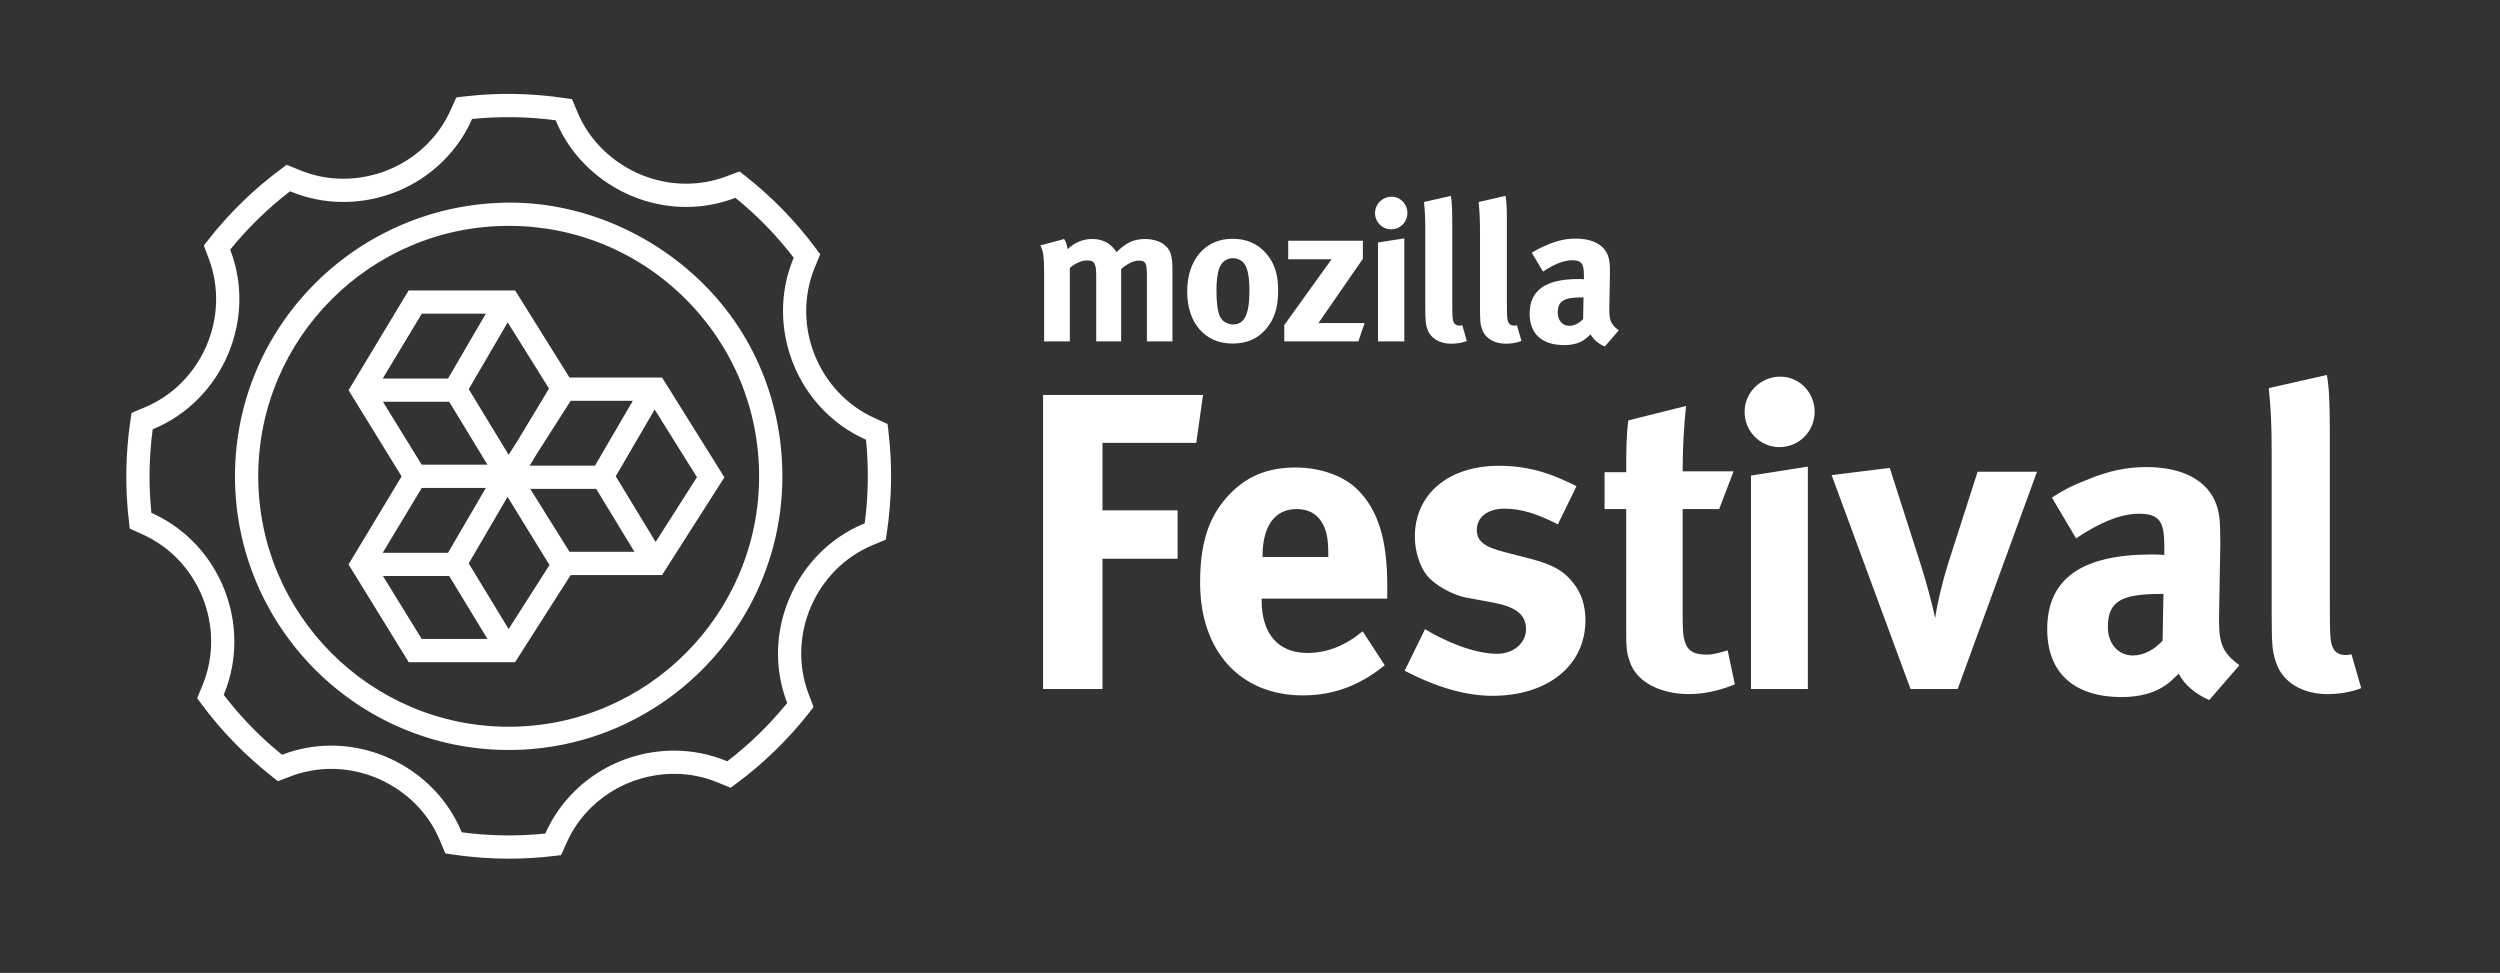 <svg xmlns="http://www.w3.org/2000/svg" width="196.138" height="76.328" viewBox="0 0 196.138 76.328"><rect x="0" y="0" width="196.138" height="76.328" fill="#333333" stroke="none"/><g><g fill="#fff"><path d="M83.487 18.75c.138.213.197.4.275.8.538-.524 1.202-.8 1.924-.8.654 0 1.19.213 1.606.645.11.11.218.25.313.387.72-.74 1.367-1.03 2.232-1.03.617 0 1.204.183 1.56.49.446.386.588.85.588 1.93v5.612H89.98V21.57c0-.942-.11-1.126-.647-1.126-.387 0-.928.264-1.373.664v5.676h-1.956v-5.14c0-.983-.143-1.214-.716-1.214-.383 0-.91.197-1.355.6v5.754h-2.018v-5.508c0-1.14-.08-1.63-.295-2.02l1.867-.505zM99.366 19.92c.63.74.912 1.603.912 2.883 0 1.357-.312 2.283-.99 3.052-.6.68-1.387 1.097-2.603 1.097-2.144 0-3.544-1.604-3.544-4.086s1.416-4.133 3.545-4.133c1.126 0 2.003.387 2.68 1.186zm-3.715 1.14c-.14.42-.214.972-.214 1.76 0 .907.092 1.59.262 1.99.184.43.65.645 1.046.645.895 0 1.28-.8 1.28-2.668 0-1.062-.14-1.758-.416-2.113-.2-.26-.52-.416-.893-.416-.495 0-.894.307-1.064.803zM106.925 18.89v1.415l-3.488 5.043h3.624l-.492 1.436h-5.81v-1.28l3.71-5.165h-3.402v-1.45h5.86zM110.418 16.713c0 .71-.565 1.277-1.278 1.277-.69 0-1.262-.566-1.262-1.277 0-.707.59-1.28 1.297-1.28.69 0 1.243.573 1.243 1.28zm-.243 1.99v8.08h-2.064v-7.757l2.065-.324zM113.937 17.424v6.15c0 1.36.018 1.543.14 1.758.08.14.247.215.417.215.077 0 .12 0 .232-.03l.352 1.235c-.352.137-.783.214-1.23.214-.88 0-1.59-.415-1.836-1.077-.154-.4-.19-.65-.19-1.774v-5.893c0-1.033-.024-1.662-.103-2.373l2.11-.48c.074.43.107.94.107 2.054zM118.222 17.424v6.15c0 1.36.02 1.543.145 1.758.072.14.24.215.414.215.077 0 .124 0 .233-.03l.353 1.235c-.353.137-.788.214-1.233.214-.88 0-1.59-.415-1.836-1.077-.158-.4-.184-.65-.184-1.774v-5.893c0-1.033-.033-1.662-.11-2.373l2.11-.48c.083.43.11.94.11 2.054zM121.463 19.18c.77-.322 1.43-.46 2.155-.46 1.33 0 2.238.49 2.55 1.37.1.324.15.57.14 1.418l-.05 2.652v.14c0 .848.14 1.17.745 1.618l-1.098 1.266c-.482-.2-.914-.558-1.113-.957-.152.156-.323.307-.48.414-.384.28-.94.435-1.59.435-1.756 0-2.713-.895-2.713-2.465 0-1.854 1.282-2.717 3.792-2.717.153 0 .294 0 .465.018v-.32c0-.882-.17-1.175-.93-1.175-.654 0-1.433.322-2.278.893l-.882-1.48c.42-.26.73-.417 1.285-.648zm2.68 4.15c-1.43 0-1.93.26-1.93 1.204 0 .614.39 1.03.913 1.03.385 0 .773-.2 1.076-.54l.035-1.695h-.095z"/></g><g fill="#fff"><path d="M81.833 30.983h12.552l-.533 3.763h-7.357v5.294h5.893v3.795h-5.893v10.22h-4.66V30.984zM106.907 49.528l1.732 2.663c-1.966 1.6-4.03 2.365-6.428 2.365-4.894 0-8.056-3.463-8.056-8.824 0-3.06.632-5.09 2.13-6.757 1.4-1.564 3.097-2.297 5.36-2.297 1.965 0 3.83.666 4.928 1.8 1.564 1.597 2.264 3.894 2.264 7.456v1.03h-9.855v.134c0 2.63 1.3 4.13 3.596 4.13 1.53 0 2.962-.567 4.327-1.698zm-7.856-5.826h5.16v-.2c0-1.265-.133-1.93-.53-2.563-.435-.667-1.067-1-1.966-1-1.697 0-2.663 1.33-2.663 3.696v.066zM123.688 38.14l-1.465 2.997c-1.697-.865-2.93-1.23-4.194-1.23-1.3 0-2.165.666-2.165 1.664 0 .866.565 1.333 2.13 1.73l2.064.534c2.097.533 2.796 1.165 3.395 1.932.633.8.932 1.764.932 2.896 0 3.53-2.93 5.927-7.29 5.927-2.098 0-4.396-.667-6.892-1.966l1.598-3.263c1.365.834 3.73 1.932 5.66 1.932 1.264 0 2.264-.832 2.264-1.93 0-1.166-.832-1.766-2.63-2.098l-1.998-.367c-1.133-.2-2.53-.998-3.13-1.73s-.966-1.965-.966-3.064c0-3.328 2.63-5.56 6.592-5.56 2.73 0 4.528.832 6.092 1.598zM136.01 36.976l-1.133 2.964h-2.864v8.688c0 2.165.4 2.73 1.932 2.73.4 0 .8-.1 1.598-.333l.566 2.664c-1.3.53-2.464.765-3.63.765-2.264 0-4.095-1-4.595-2.498-.266-.732-.3-1.064-.3-2.63V39.94h-1.697v-2.896h1.698c0-1.666 0-2.797.167-4.062l4.527-1.133c-.168 1.564-.268 3.395-.268 5.127h3.997zM139.67 29.55c1.5 0 2.698 1.233 2.698 2.765s-1.232 2.764-2.764 2.764c-1.498 0-2.73-1.233-2.73-2.765s1.267-2.764 2.797-2.764zm-2.296 7.76l4.462-.7v17.445h-4.462V37.31zM143.7 37.276l4.562-.566 2.464 7.69c.365 1.132.865 2.997 1.1 4.096.133-1 .498-2.63 1.03-4.328l2.298-7.157h4.66l-6.225 17.046h-3.696l-6.193-16.78zM160.978 39.04c1.1-.7 1.564-.932 2.764-1.398 1.664-.698 3.097-.998 4.66-.998 2.863 0 4.828 1.066 5.493 2.963.233.7.3 1.232.3 3.062l-.1 5.727v.3c0 1.83.3 2.53 1.598 3.495l-2.363 2.73c-1.03-.433-1.965-1.198-2.396-2.065-.633.6-.7.666-1.032.9-.833.598-2.03.932-3.43.932-3.795 0-5.858-1.933-5.858-5.328 0-3.995 2.762-5.858 8.19-5.858.33 0 .53 0 .997.033v-.7c0-1.897-.365-2.53-1.997-2.53-1.43 0-3.096.7-4.927 1.932l-1.898-3.2zm8.755 7.558h-.2c-3.096 0-4.16.566-4.16 2.596 0 1.332.832 2.232 1.964 2.232.832 0 1.664-.434 2.33-1.166l.066-3.662zM182.554 29.418c.166.932.232 2.03.232 4.428V47.13c0 2.93.033 3.33.3 3.796.166.3.532.465.898.465.167 0 .267 0 .5-.065l.766 2.664c-.767.298-1.698.466-2.663.466-1.898 0-3.43-.9-3.962-2.33-.333-.867-.4-1.4-.4-3.83V35.58c0-2.232-.065-3.597-.233-5.13l4.562-1.032z"/></g><path fill="#fff" d="M39.93 67.368c-1.493 0-3.002-.113-4.485-.338l-.508-.076-.437-1.047c-1.4-3.34-4.823-5.584-8.513-5.584-1.076 0-2.127.19-3.125.564l-1.057.402-.405-.32c-2.138-1.673-4.03-3.616-5.626-5.778l-.304-.412.433-1.057c1.834-4.488-.266-9.773-4.68-11.78l-1.04-.47-.06-.51c-.323-2.666-.28-5.38.124-8.06l.076-.507 1.045-.44c4.473-1.876 6.725-7.095 5.02-11.634l-.397-1.062.317-.402c1.674-2.14 3.617-4.03 5.776-5.623l.41-.305 1.058.432c1.07.438 2.206.66 3.374.66 3.635 0 6.936-2.096 8.406-5.338l.473-1.04.51-.062c2.662-.322 5.395-.28 8.06.126l.507.077.438 1.045c1.402 3.338 4.822 5.583 8.512 5.583 1.075 0 2.127-.19 3.125-.564l1.065-.396.4.313c2.136 1.672 4.026 3.614 5.622 5.775l.304.41-.433 1.06c-1.836 4.49.264 9.773 4.68 11.78l1.04.472.06.508c.325 2.668.283 5.38-.123 8.06l-.076.507-1.045.438c-4.474 1.877-6.726 7.098-5.022 11.637l.4 1.06-.316.405c-1.672 2.135-3.617 4.027-5.78 5.623l-.412.305-1.058-.436c-1.068-.437-2.2-.658-3.37-.658-3.634 0-6.933 2.096-8.405 5.34l-.473 1.037-.508.063c-1.183.142-2.386.215-3.577.215zm-3.708-2.07c2.176.29 4.385.323 6.56.1l.044-.1c1.768-3.892 5.72-6.407 10.066-6.407 1.404 0 2.77.27 4.06.794l.106.045c1.732-1.33 3.31-2.866 4.7-4.575l-.036-.098c-2.045-5.447.656-11.71 6.02-13.96l.098-.04c.29-2.185.324-4.387.102-6.56l-.102-.047c-5.297-2.405-7.814-8.743-5.613-14.128l.043-.104c-1.328-1.733-2.865-3.312-4.576-4.7l-.102.038c-1.2.45-2.467.68-3.762.68-4.414 0-8.51-2.692-10.193-6.702l-.04-.097c-2.175-.29-4.382-.325-6.56-.103l-.045.103c-1.766 3.892-5.717 6.407-10.066 6.407-1.405 0-2.77-.268-4.062-.795l-.104-.044c-1.73 1.328-3.31 2.865-4.7 4.577l.038.1c2.043 5.444-.658 11.704-6.023 13.956l-.096.038c-.29 2.186-.325 4.387-.103 6.56l.1.046c5.297 2.406 7.815 8.745 5.614 14.13l-.04.103c1.327 1.733 2.863 3.312 4.575 4.7l.094-.034c1.207-.453 2.474-.682 3.77-.682 4.413 0 8.51 2.694 10.193 6.704l.04.095zM39.91 58.84c-11.84 0-21.474-9.633-21.474-21.473s9.633-21.39 21.472-21.47c5.44-.038 11.042 2.22 15.183 6.288 4.094 4.018 6.29 9.447 6.29 15.182 0 11.84-9.633 21.473-21.47 21.473zm0-41.12c-10.835 0-19.65 8.813-19.65 19.647s8.814 19.65 19.65 19.65c10.83 0 19.645-8.816 19.646-19.65 0-5.248-2.044-10.182-5.754-13.893-3.71-3.712-8.645-5.755-13.893-5.755zM56.833 37.448l-4.887-7.826h-7.264l-4.267-6.836H32.06l-4.714 7.828 4.162 6.76-4.162 6.912 4.72 7.665h8.344l4.362-6.834h7.168l4.893-7.668zm-20.06 6.754l3.046-5.224 3.292 5.35-3.206 5.024-3.132-5.15zM39.83 25.29l3.243 5.195-2.51 4.166-.658 1.03-3.13-5.148 3.055-5.242zm4.942 6.154h4.876l-2.966 5.088h-5.125l.553-.916 2.662-4.172zm2.473 5.93zM35.243 31.52l3 4.938h-5.158l-3.04-4.938h5.198zm2.874 6.76l-2.966 5.088h-5.124l3.064-5.088h5.027zm3.484.076h5.175l3 4.936h-5.092L41.6 38.356zm9.837 4.162l-3.13-5.15 3.054-5.242 3.317 5.312-3.24 5.08zM33.09 24.608h5.027l-2.966 5.09h-5.124l3.065-5.09zm-3.045 20.584h5.198l3 4.936h-5.158l-3.04-4.936z"/></g></svg>